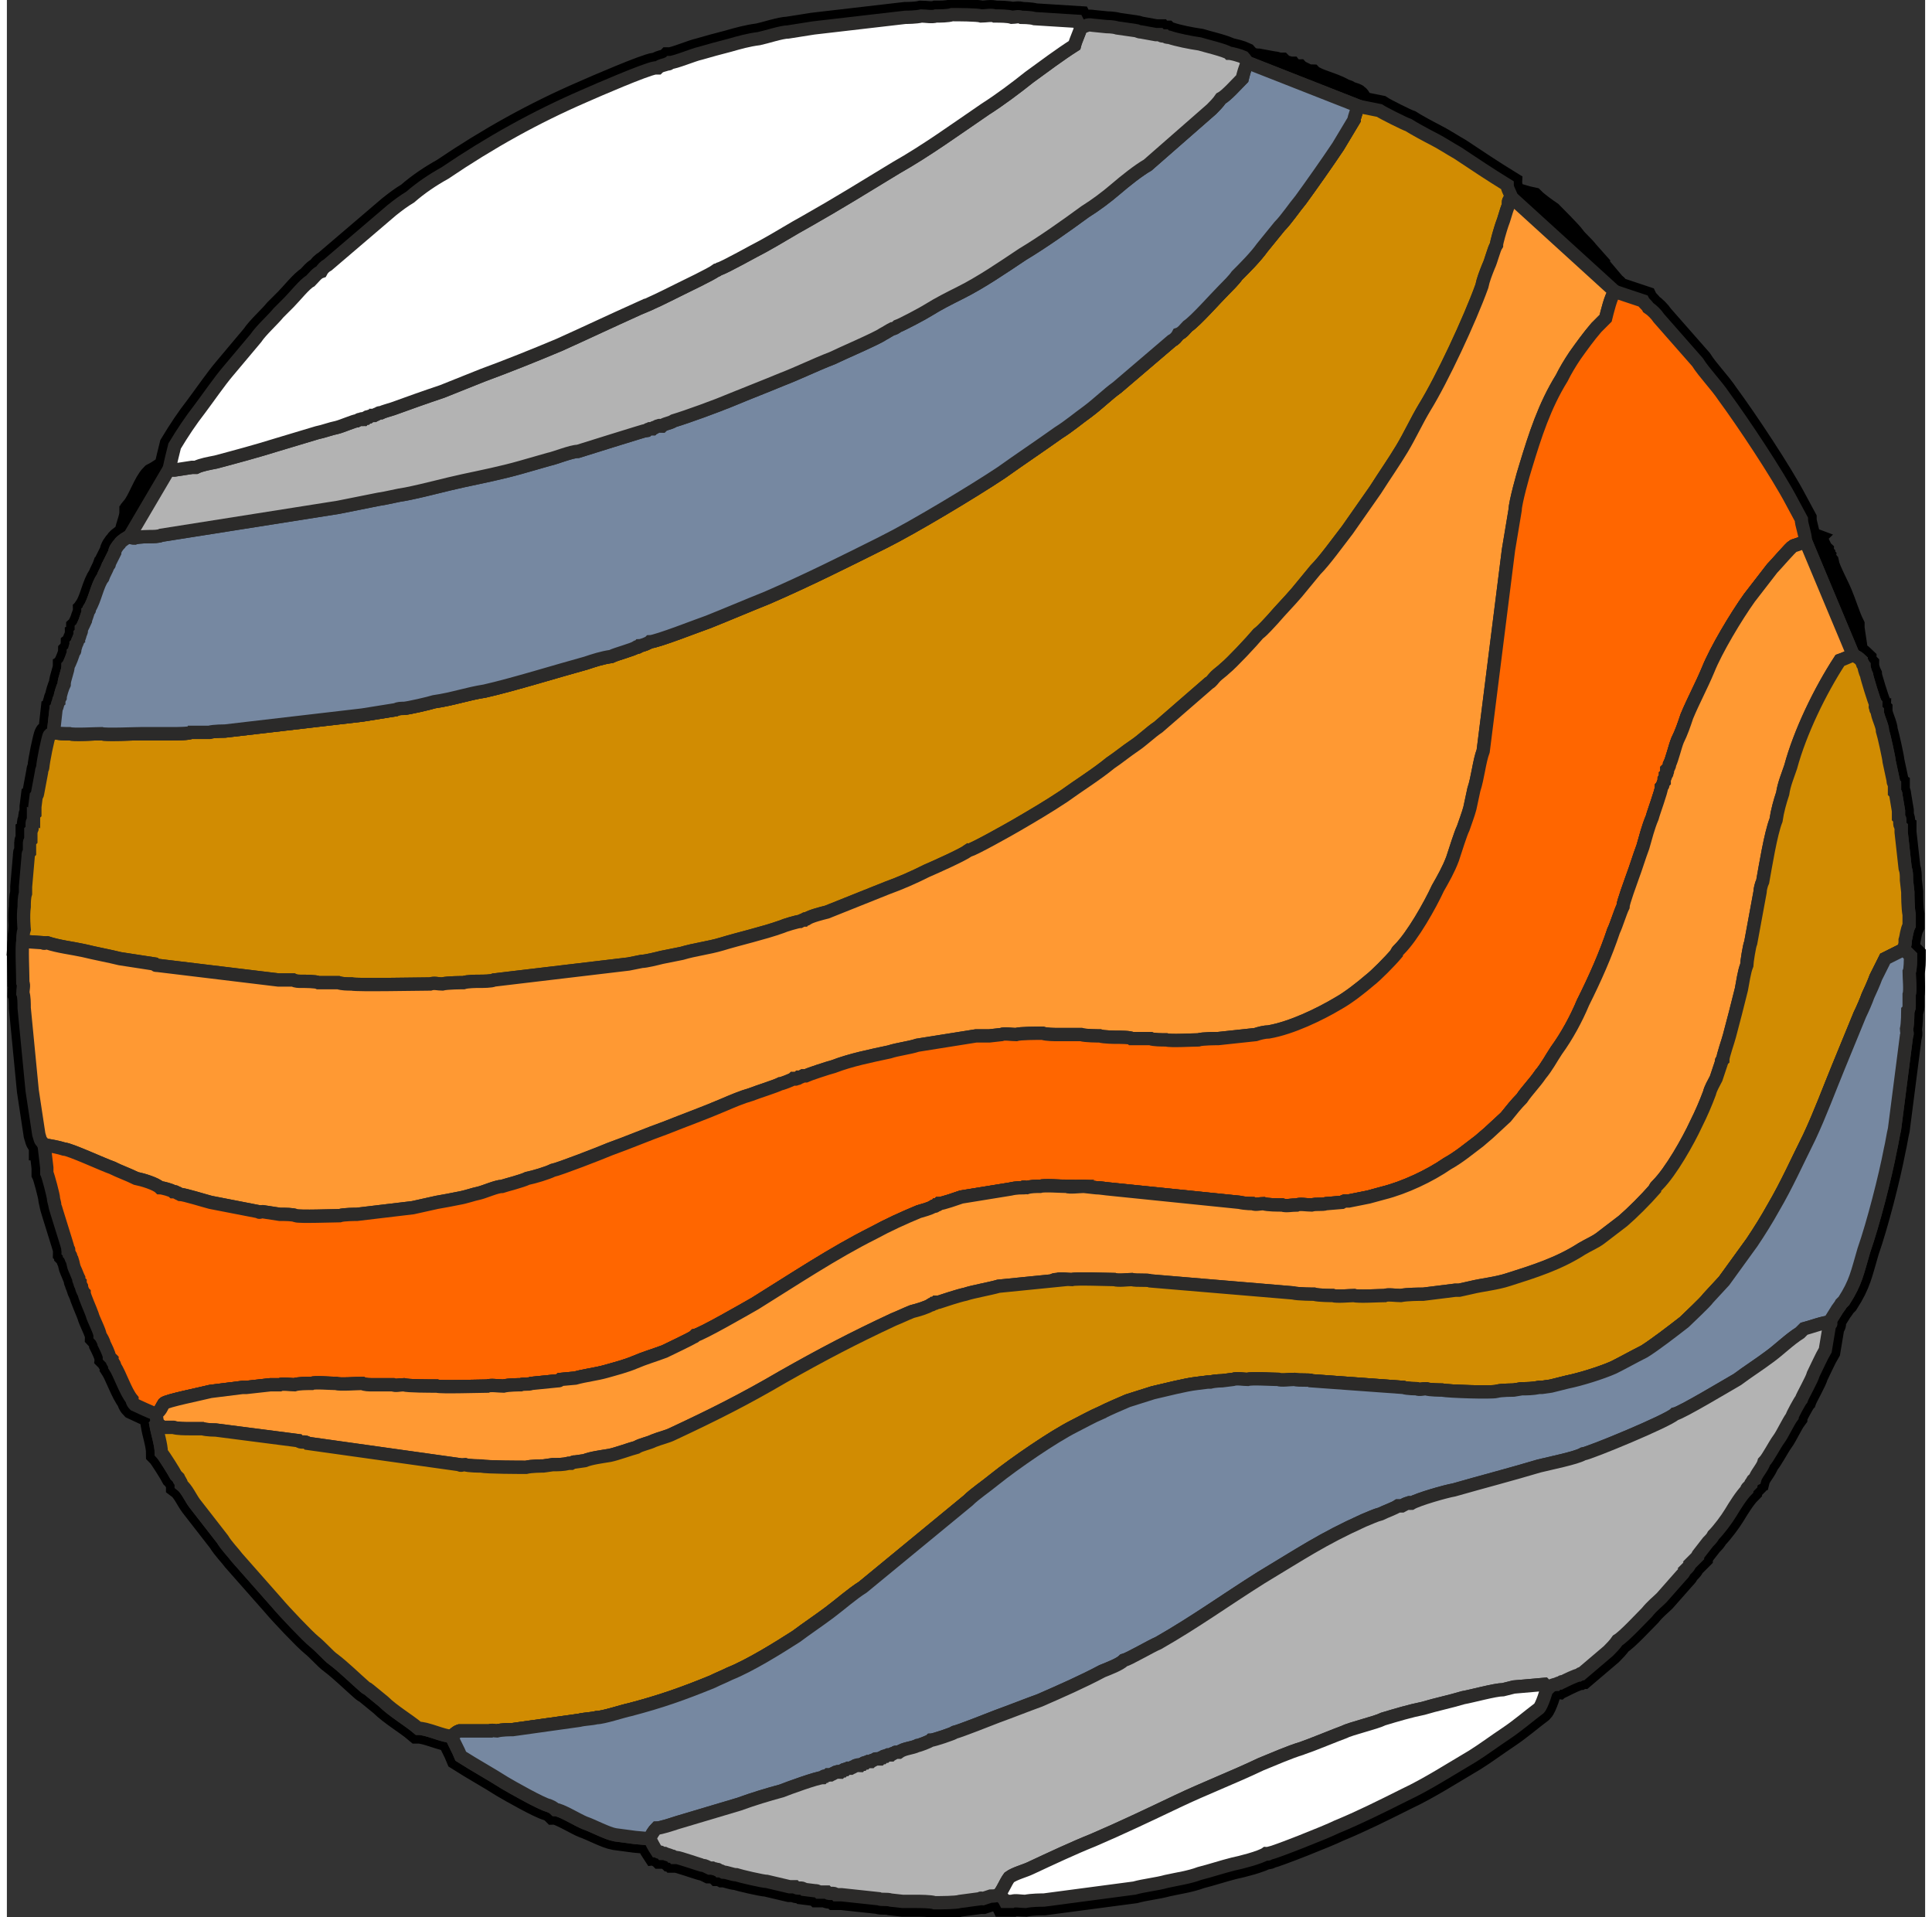 <?xml version="1.0" encoding="UTF-8"?>
<!DOCTYPE svg PUBLIC "-//W3C//DTD SVG 1.1//EN" "http://www.w3.org/Graphics/SVG/1.1/DTD/svg11.dtd">
<!-- Creator: CorelDRAW 2020 (64-Bit) -->
<svg xmlns="http://www.w3.org/2000/svg" xml:space="preserve" width="128px" height="127px" version="1.1" style="shape-rendering:geometricPrecision; text-rendering:geometricPrecision; image-rendering:optimizeQuality; fill-rule:evenodd; clip-rule:evenodd"
viewBox="0 0 1441 1440"
 xmlns:xlink="http://www.w3.org/1999/xlink"
 xmlns:xodm="http://www.corel.com/coreldraw/odm/2003">
 <rect x="0" y="0" width="1441" height="1440" fill="#333333" stroke="none"/>
 <defs>
  <style type="text/css">
   <![CDATA[
    .str1 {stroke:#2B2A29;stroke-width:10;stroke-miterlimit:22.926}
    .str0 {stroke:black;stroke-width:23;stroke-linecap:square;stroke-miterlimit:22.926}
    .fil0 {fill:none}
    .fil4 {fill:#7688A1}
    .fil5 {fill:#B3B3B3}
    .fil1 {fill:#D18C02}
    .fil3 {fill:#FF6600}
    .fil2 {fill:#FF9933}
    .fil6 {fill:white}
   ]]>
  </style>
 </defs>
 <g id="planets">
  <g id="_1364029275728">
   <path class="fil0 str0" d="M745 1423c-2,1 -4,1 -6,1l-6 2c-1,0 -1,-1 -2,0l-15 2c-3,1 -15,1 -19,1 -3,-1 -11,-1 -14,-1 -4,0 -10,0 -10,0l-9 -1c-3,-1 -7,0 -9,-1l-28 -3c-2,0 -2,0 -4,0 -1,-1 -2,-1 -3,-1l-1 0c-2,0 -2,0 -3,-1l-2 0c-1,0 -2,0 -3,0l-1 0c-1,-1 -2,-1 -3,-1l-8 -1c-1,-1 -2,-1 -3,-1l-1 0c-1,0 -2,0 -3,-1l-1 0c-1,0 -2,0 -3,0l-17 -4c-3,0 -20,-4 -23,-5 -3,0 -7,-2 -10,-2 -2,-1 -1,-1 -3,-1 -1,-1 0,-1 -2,-1 -2,-1 -1,0 -3,-1 -1,0 0,0 -2,0 -2,-1 -4,-2 -5,-2 -1,0 -18,-6 -20,-6 -1,0 0,0 -2,0 -1,-1 0,-1 -2,-1 -1,-1 -3,-1 -5,-2 -1,0 0,0 -2,0 -1,-1 0,-1 -2,-1 -1,0 -1,-1 -2,-1 -2,-3 -4,-7 -5,-9m674 -114l-2 -2 -23 2 -8 2c-6,0 -24,5 -30,6 -10,3 -20,5 -30,8 -10,2 -20,5 -30,8 -6,3 -24,7 -30,10 -3,1 -25,10 -31,12 -10,3 -21,8 -31,12 -21,10 -42,18 -63,28 -21,10 -42,20 -63,29 -15,6 -32,14 -47,21 -4,2 -12,4 -16,7 -3,4 -5,10 -8,13 2,1 4,3 5,5l5 0c2,-1 7,0 10,0 5,-1 12,-1 14,-1l68 -9c7,-2 17,-3 24,-5 9,-2 17,-3 25,-6 8,-2 17,-5 25,-7 5,-1 21,-5 25,-8 1,0 1,1 2,0 5,-1 43,-16 51,-20 17,-7 33,-15 51,-24 17,-8 34,-19 51,-29 8,-5 16,-11 25,-17 9,-6 17,-13 25,-19 2,-2 6,-14 6,-16l2 0c1,-1 3,-2 5,-2 1,-1 2,-1 3,-1 2,-1 0,-1 2,-1 2,-1 10,-5 12,-5 2,-1 0,-1 2,-1l20 -17c2,-2 5,-5 7,-8 5,-3 17,-16 22,-21 4,-5 8,-8 11,-11l15 -17c1,-1 2,-2 2,-3l2 -2c1,-1 2,-2 2,-3l2 -2c1,-1 1,-1 2,-2l2 -2c0,-1 1,-2 1,-2l7 -9c2,-2 3,-3 4,-5 4,-4 10,-12 13,-17 3,-5 8,-13 12,-17 0,-1 0,-1 1,-2 1,-1 1,-1 2,-2 0,-1 0,-1 1,-2 1,-2 0,-1 2,-2 1,-4 6,-9 7,-13 3,-3 8,-13 11,-17 3,-4 7,-13 10,-17 0,-1 6,-12 7,-13 1,-3 8,-15 9,-19 3,-6 6,-13 9,-18l3 -18c1,-3 2,-1 0,-3m-1035 311c2,5 5,10 7,15 11,7 22,13 33,20 5,3 28,16 33,17 2,1 3,1 5,3 4,0 17,8 22,10 6,2 17,8 23,9l15 2 11 1c1,-3 3,-6 5,-8 3,0 12,-3 15,-4l47 -14c11,-4 21,-7 32,-10 5,-2 27,-10 31,-10 1,-1 0,-1 2,-1 1,-1 1,0 2,-1 1,0 1,0 2,0 2,-1 1,-1 2,-1 2,-1 1,-1 2,-1 2,-1 1,0 3,0 1,-1 0,-1 2,-1 1,-1 0,-1 2,-1 1,-1 0,0 2,-1 1,0 1,0 2,0 2,-1 1,-1 2,-1 2,-1 1,-1 2,-1 2,-1 1,0 3,0 1,-1 0,-1 2,-1 1,-1 0,-1 2,-1 1,-1 0,0 2,-1 1,0 1,0 2,0 1,-1 1,-1 2,-1 2,-1 1,-1 2,-1 2,0 1,0 3,0 1,-1 0,-1 2,-1 1,-1 0,-1 2,-1 1,-1 0,0 2,-1 1,0 0,0 2,0 1,-1 1,-1 2,-1 2,-1 1,-1 2,-1 2,0 1,0 2,0 4,-3 10,-3 14,-5 1,0 9,-3 10,-4 2,0 17,-5 18,-6 4,-1 27,-10 32,-12 11,-4 21,-8 32,-12 16,-7 32,-14 47,-22 5,-2 13,-5 16,-8 4,-1 21,-11 26,-13 28,-16 50,-32 77,-49 30,-18 46,-29 77,-43 5,-2 9,-4 13,-5 4,-2 10,-4 13,-6 2,0 1,0 3,0 2,-1 3,-2 5,-2 1,-1 0,0 2,0 5,-3 26,-9 32,-10 21,-6 44,-12 64,-18 8,-2 28,-6 33,-9 6,-1 64,-25 69,-30 5,-1 40,-22 47,-26 8,-6 16,-11 24,-17 7,-5 15,-13 23,-18 1,-1 2,-2 3,-3 4,-1 15,-5 19,-5l5 -8c1,-2 3,-4 4,-6 1,-1 1,-1 2,-2 9,-14 10,-21 15,-38 7,-20 16,-55 20,-76 1,-4 2,-11 3,-15l9 -70c1,-2 0,-3 0,-5 1,-4 1,-14 1,-14 1,-1 1,-3 1,-4 0,-3 0,-6 0,-8 1,-3 0,-13 0,-17 1,-2 1,-9 1,-12l-5 -5m-74 -307l36 86c2,1 4,2 6,4 0,1 0,0 1,2 0,1 0,1 1,2 0,1 1,5 2,7 0,1 6,21 7,22 0,2 -1,1 0,3 0,1 0,1 1,2 0,4 4,11 4,15 1,3 5,21 5,23l3 14c0,1 0,2 1,3l0 1c0,1 0,2 0,3l0 2c1,1 1,1 1,2l2 12c0,1 0,2 0,3l0 2c1,1 1,1 1,3l0 1c0,1 0,2 1,3 0,2 0,2 0,4l3 27c1,3 1,5 1,9l1 9c0,2 0,12 1,17l0 8c-2,4 -2,8 -3,11l0 2c0,1 -1,4 -1,5 -4,2 -10,5 -14,7 -2,4 -5,10 -7,14 -1,3 -5,12 -6,14 -1,3 -4,10 -6,14l-16 39c-7,17 -14,36 -22,53 -9,18 -17,36 -27,53 -5,9 -10,17 -16,26l-21 29 -12 13c-2,3 -15,15 -18,18 -9,7 -22,17 -30,22 -8,4 -15,8 -23,12 -9,4 -25,9 -35,11 -4,1 -8,2 -12,3l-7 1c-2,0 -1,0 -2,0 -5,1 -9,1 -13,1l-6 1c0,0 -10,0 -13,1 -4,1 -36,0 -41,-1 -1,0 -9,0 -12,-1 -2,0 -5,1 -7,0 0,0 -7,0 -10,-1l-69 -5c-1,-1 -9,0 -13,-1 -3,0 -10,1 -12,0 -5,0 -20,-1 -23,0 -3,0 -8,-1 -11,0l-8 1c0,0 -5,0 -9,1 -1,0 -1,0 -2,0l-8 1c-9,1 -24,5 -33,7 -6,2 -13,4 -19,6 -7,3 -14,6 -20,9 -7,3 -14,7 -20,10 -16,8 -45,28 -60,40 -6,5 -15,11 -20,16l-79 65c-8,5 -17,13 -25,19 -8,6 -17,12 -25,18 -14,9 -35,22 -50,28 -4,2 -9,4 -13,6 -22,9 -39,15 -62,21 -5,1 -20,6 -25,6 -4,1 -9,1 -13,2l-50 7c-2,0 -8,0 -12,1 -2,0 -4,-1 -5,0l-23 0c-3,1 -3,2 -6,4 -6,0 -18,-6 -25,-6 -7,-6 -19,-13 -26,-20l-11 -9c-1,-1 -2,-1 -3,-2 -8,-7 -16,-15 -24,-21 -3,-2 -9,-9 -14,-13 -5,-4 -23,-23 -28,-29l-30 -34c-3,-4 -8,-9 -11,-14l-21 -27c-3,-4 -6,-11 -10,-14 0,-2 0,-1 -1,-3 -1,-1 0,0 -1,-2 -1,-1 -1,-1 -2,-2 -1,-2 -9,-15 -11,-17 0,-6 -3,-15 -4,-21l1 -1 -1 -7c4,-3 4,-5 6,-8 2,-2 27,-7 35,-9l24 -3c2,0 2,0 3,0l18 -2c2,0 5,0 7,0 2,-1 8,0 11,0 3,-1 9,-1 13,-1 2,-1 14,0 18,0 3,1 16,0 20,0 2,1 5,1 7,1 3,0 13,0 16,0 2,1 5,0 8,0 3,1 20,1 25,1 3,1 32,0 38,0 2,-1 9,0 12,0 4,-1 12,-1 13,-1 3,-1 6,0 8,-1l20 -2c1,0 1,0 2,-1l11 -1c7,-2 16,-3 23,-5 7,-2 15,-4 22,-7 7,-3 14,-5 22,-8 4,-2 19,-9 22,-11 1,0 0,0 1,-1 5,-1 38,-20 45,-24 29,-18 59,-38 89,-53 11,-6 22,-11 34,-16 3,-1 8,-2 11,-4 2,0 1,0 2,-1 2,0 1,0 2,-1 3,0 14,-4 17,-5l37 -6c4,-1 9,-1 9,-1 1,-1 2,0 3,0 3,-1 7,-1 10,-1 3,-1 16,0 20,0 2,1 10,0 13,0l9 1c3,0 9,1 10,1l98 10c4,1 10,1 10,1 2,1 5,0 8,0 3,1 11,1 14,1 3,1 7,0 11,0 2,-1 8,0 11,0 4,-1 8,0 11,-1l12 -1c2,-1 1,-1 3,-1 1,0 1,0 2,0l15 -3c4,-1 7,-2 11,-3 16,-4 35,-13 48,-22 9,-5 16,-11 24,-17l7 -6c2,-2 11,-10 13,-12 4,-5 8,-10 12,-14 4,-6 10,-12 14,-18 5,-6 8,-12 12,-18 8,-11 15,-24 20,-36 9,-18 17,-36 23,-54 2,-4 5,-14 7,-18 0,-3 6,-19 7,-22 3,-8 5,-15 8,-23 2,-7 4,-15 7,-22 1,-4 7,-20 7,-23 1,-1 1,-1 1,-2 1,-2 0,-1 1,-2 0,-2 0,-1 0,-2 1,-2 1,-1 1,-3 1,-1 1,0 1,-2 1,-1 0,0 0,-2 1,-1 2,-2 2,-4 2,-4 4,-13 6,-18 3,-6 5,-12 7,-18 5,-12 11,-23 16,-35 6,-15 21,-40 31,-54l17 -22c3,-3 14,-16 16,-17 3,-1 7,-2 9,-4zm-1323 454c3,0 12,2 15,3 4,0 30,12 36,14 6,3 12,5 18,8 5,1 15,4 18,7 2,0 9,2 10,3 2,0 1,0 3,1 1,0 0,0 2,1 3,0 19,5 23,6l36 7c1,1 1,0 3,0l13 2c4,0 10,0 12,1 3,1 28,0 33,0 3,-1 12,-1 13,-1l42 -5 18 -4c6,-1 11,-2 16,-3 6,-1 11,-3 16,-4 4,-1 13,-5 17,-5 3,-1 15,-4 19,-6 5,-1 15,-4 19,-6 5,-1 36,-13 43,-16 14,-5 28,-11 42,-16 15,-6 29,-11 43,-17 7,-3 14,-6 21,-8 5,-2 18,-6 22,-8 1,0 9,-3 10,-4 2,0 1,1 2,0 2,0 1,0 2,-1 2,0 1,0 3,-1 1,0 0,0 2,0 2,-1 17,-6 21,-7 13,-5 28,-8 42,-11 6,-2 15,-3 21,-5l44 -7c3,0 9,0 10,0l9 -1c2,-1 8,0 11,0 3,-1 16,-1 20,-1 3,1 9,1 12,1 4,0 15,0 17,0 3,1 13,1 14,1 3,1 12,1 12,1 3,0 11,0 12,1 4,0 12,0 14,0 2,1 9,1 12,1 3,1 20,0 24,0 3,-1 14,-1 15,-1l28 -3c3,-1 7,-2 10,-2 17,-3 38,-13 53,-22 7,-4 16,-11 23,-17 4,-3 15,-14 20,-20 0,-1 1,-2 2,-3 10,-10 23,-33 29,-46 4,-7 8,-14 11,-22 2,-6 6,-19 8,-23 1,-3 4,-11 5,-15 1,-5 2,-9 3,-14 3,-9 4,-21 7,-29l19 -151 5 -30c0,-5 6,-27 8,-33 7,-23 14,-45 27,-66 3,-6 6,-11 10,-17 5,-7 10,-14 16,-21l7 -7c1,-4 4,-17 7,-20l-78 -71c-1,2 -2,2 -2,4l0 2c-2,5 -3,10 -5,15 -1,3 -4,13 -4,15 -2,3 -4,12 -6,16 -2,5 -4,10 -5,15 -9,25 -30,70 -43,91 -6,10 -11,21 -17,31 -6,10 -13,20 -20,31 -7,10 -14,20 -21,30 -7,9 -17,23 -24,30l-14 17c-6,7 -12,13 -18,20 -2,2 -7,8 -11,11 -5,6 -20,22 -25,26 -2,2 -5,4 -7,6 -2,2 -3,4 -5,5l-38 33c-6,4 -12,10 -18,14 -6,4 -12,9 -18,13 -11,9 -24,17 -35,25 -12,8 -24,15 -36,22 -7,4 -30,17 -36,19 -4,3 -24,12 -31,15 -10,5 -19,9 -30,13 -10,4 -20,8 -30,12 -5,2 -10,4 -15,6 -4,1 -12,3 -15,5 -2,0 -1,0 -2,1 -2,0 -1,0 -3,1 -2,0 -12,3 -14,4 -14,5 -32,9 -45,13 -10,3 -20,4 -30,7 -5,1 -10,2 -15,3 -4,1 -12,3 -15,3l-10 2 -101 12c-2,1 -8,1 -12,1 -1,0 -8,0 -11,1 -1,0 -12,0 -16,1 -3,0 -6,-1 -9,0 -8,0 -55,1 -59,0 -3,0 -7,0 -10,-1 0,0 -12,0 -15,0 -2,-1 -10,-1 -13,-1 -2,0 -4,0 -6,-1 -1,0 -8,0 -11,0l-91 -11c-2,0 -1,0 -2,-1l-26 -4c-8,-2 -19,-4 -27,-6 -9,-2 -19,-3 -28,-6 -1,0 -2,1 -3,0l-15 -1m23 -157c3,1 9,1 12,1 3,1 20,0 24,0 3,1 25,0 30,0 3,0 19,0 23,0 4,0 13,0 14,-1 3,0 13,0 14,0 3,-1 12,-1 12,-1l103 -12 25 -4c2,-1 4,-1 6,-1 3,0 20,-4 23,-5 14,-2 25,-6 38,-8 22,-5 54,-15 76,-21 6,-2 12,-4 19,-5 4,-2 16,-5 19,-7 2,0 1,0 2,-1 2,0 7,-2 8,-3 5,0 38,-13 44,-15 15,-6 29,-12 44,-18 30,-13 58,-27 88,-42 22,-11 67,-38 88,-52 14,-10 29,-20 43,-30 8,-5 15,-11 22,-16 8,-6 15,-13 22,-18l41 -35c2,-1 4,-3 5,-5 3,-1 5,-4 7,-6 6,-4 21,-21 27,-27 3,-3 8,-8 10,-11 6,-6 14,-14 19,-21l13 -16c5,-5 11,-14 16,-20 8,-11 20,-28 28,-40 3,-5 9,-15 12,-20 0,-2 2,-6 2,-8 1,-1 1,-1 2,-2l-84 -33c-2,4 -3,8 -4,12 -4,4 -12,13 -16,15 -2,3 -5,6 -7,8l-48 42c-7,4 -17,12 -24,18 -7,6 -15,12 -23,17 -15,11 -32,23 -47,32 -15,10 -31,21 -47,29 -8,4 -16,8 -24,13 -3,2 -20,11 -23,12 -1,1 -3,2 -4,2 -2,1 -5,3 -7,4 -4,3 -32,15 -38,18 -13,5 -25,11 -38,16 -12,5 -25,10 -37,15 -12,5 -34,13 -44,16 -3,2 -7,2 -9,4 -2,0 -1,-1 -3,0 -1,0 0,0 -2,1 -1,0 -1,0 -2,1 -1,0 -1,0 -2,0 -2,1 -1,0 -2,1 -1,0 -52,16 -52,16 -5,0 -17,5 -22,6 -7,2 -14,4 -21,6 -14,4 -29,7 -43,10 -14,3 -28,7 -43,10 -7,1 -14,3 -21,4l-30 6 -133 21c-2,1 -6,1 -9,1 0,0 -8,0 -11,1 -2,0 -2,0 -4,-1l30 -51c1,1 2,1 4,1l13 -2c1,0 1,0 3,0 4,-2 10,-3 15,-4 15,-4 30,-8 46,-13 10,-3 20,-6 30,-9 5,-1 10,-3 15,-4 4,-1 13,-5 15,-5 2,-1 1,-1 3,-1 1,-1 0,0 2,0 1,-1 0,-1 2,-1 1,-1 0,-1 2,-1 1,-1 1,0 2,-1 2,0 1,0 2,0 2,-1 1,-1 2,-1 2,-1 1,-1 3,-1 2,-1 6,-2 9,-3 11,-4 25,-9 37,-13 10,-4 20,-8 30,-12 19,-7 39,-15 58,-23 20,-9 39,-18 59,-27 10,-4 20,-9 30,-14 6,-3 25,-12 29,-15 1,0 0,0 2,-1 4,-1 27,-14 33,-17 11,-6 22,-13 33,-19 23,-13 44,-26 67,-40 23,-13 45,-29 67,-44 11,-7 23,-16 33,-24 11,-8 23,-17 34,-24 1,-4 4,-10 5,-14m-97 -9c-3,1 -9,1 -12,1 -3,1 -8,0 -11,0 -4,1 -11,1 -12,1l-69 8 -19 3c-5,0 -17,4 -22,5 -8,1 -15,3 -22,5 -8,2 -15,4 -22,6 -5,1 -19,7 -23,7 -1,1 0,1 -2,1 -2,1 -5,1 -7,3 -2,0 -1,0 -2,0 -7,1 -44,17 -53,21 -37,16 -71,35 -105,58 -9,5 -18,11 -26,18 -5,3 -9,6 -14,10l-48 41c-2,1 -4,3 -5,5 -3,1 -5,4 -8,7 -4,2 -12,12 -16,16 -2,2 -5,5 -8,8 -4,5 -13,13 -17,19l-21 25c-6,7 -15,20 -21,28 -7,9 -13,18 -19,28 -1,4 -3,12 -4,17 -3,2 -7,5 -11,7 -5,5 -9,18 -14,24 0,1 0,1 -1,2 0,5 -4,13 -4,18 -1,0 -7,4 -7,5 -2,2 -4,5 -4,7 -1,2 -1,2 -2,4 -1,2 -1,2 -2,4 0,1 0,1 -1,2 -1,3 -3,6 -4,9 -4,5 -6,17 -10,23 0,2 0,1 -1,2 0,2 -2,6 -2,7 -1,2 -2,5 -3,6 0,2 0,3 -1,4 0,2 -1,3 -1,4 -1,1 -1,3 -2,4 0,1 -1,3 -1,4 0,1 0,1 -1,2 0,1 -3,9 -4,10 0,4 -3,10 -3,14 -1,2 -3,8 -3,10 -1,2 -1,1 -1,3 -1,1 -1,4 -2,5l-2 18c-1,1 -2,2 -3,2 -1,1 -5,21 -5,24 0,1 -1,2 -1,4l-3 16c0,0 0,1 -1,2l-1 8c0,1 0,2 0,3l0 2c-1,1 -1,2 -1,3l0 2c-1,1 -1,2 -1,3l0 2c0,1 0,2 -1,3l0 7c-1,1 -1,1 -1,3l0 6c-1,1 -1,1 -1,3l-2 23c0,2 0,3 0,5 -1,3 -1,7 -1,10 -1,7 0,17 0,17 -1,3 -1,6 -1,9 -1,3 0,25 0,31 1,2 0,5 0,8 1,2 1,8 1,11l6 62 5 33c2,7 1,3 4,8l2 17c0,2 0,2 0,4 1,2 5,17 5,19 0,1 1,4 1,5 0,1 10,32 10,33 1,1 0,0 0,2 1,1 1,1 1,2 1,1 1,1 1,2 1,2 0,1 1,2 1,3 1,5 2,7 1,2 2,5 3,7 0,1 0,2 1,3 0,2 0,1 1,3 0,1 1,4 2,5 0,2 5,13 6,16 1,4 6,13 6,16 1,1 3,5 3,6 1,2 4,8 4,10 1,1 1,1 2,2 0,2 2,3 2,5 4,6 8,19 13,25 0,0 0,2 2,4 2,1 13,6 16,7 0,2 1,5 1,7l4 3 8 0c3,1 9,1 13,1l9 0c3,1 10,1 10,1l62 8c1,1 2,1 3,1l1 0c1,0 2,0 3,1l114 16c1,1 2,0 4,0 3,1 11,1 12,1 5,1 30,1 34,1 4,-1 12,-1 13,-1l7 -1c4,0 8,0 12,-1 1,0 1,0 2,0 2,-1 1,-1 3,-1l7 -1c5,-2 13,-3 19,-4 5,-1 16,-5 20,-6 3,-2 9,-3 13,-5 5,-2 10,-3 14,-5 30,-14 54,-26 83,-43 30,-17 53,-29 83,-43 5,-2 9,-4 14,-6 4,-1 11,-3 14,-5 1,0 1,0 2,-1 2,0 1,0 2,-1 2,0 1,0 2,0 3,-1 15,-5 20,-6 6,-2 18,-4 25,-6l40 -4c2,-1 2,-1 4,-1 2,-1 8,0 11,0 3,-1 27,0 32,0 3,1 10,0 13,0 4,1 12,0 14,1l107 9c4,1 16,1 16,1 3,1 14,1 14,1 3,1 13,0 16,0 3,1 19,0 23,0 2,-1 9,0 12,0 5,-1 14,-1 17,-1l24 -3c1,0 1,0 3,0l9 -2c8,-2 19,-3 28,-6 19,-6 38,-12 55,-23 5,-3 10,-5 14,-8l17 -13c7,-6 17,-16 24,-24 0,-1 1,-2 2,-3 10,-10 23,-33 29,-46 4,-8 7,-15 10,-23 1,-4 3,-7 5,-11 1,-3 3,-9 4,-12 0,-2 0,-1 1,-2 0,-3 4,-14 5,-18 3,-11 6,-23 9,-35 1,-5 2,-13 4,-18 0,-2 2,-15 3,-17l7 -38c0,-2 1,-6 2,-8 2,-11 6,-36 10,-46 1,-7 3,-14 5,-20 1,-7 4,-14 6,-20 7,-26 22,-57 37,-80 3,-1 7,-3 10,-4l-3 -20c0,-1 0,-1 0,-2 -3,-6 -6,-16 -9,-23 -2,-5 -9,-18 -10,-23 -1,-1 0,-1 -1,-2 0,-1 -1,-1 -1,-2 -1,-1 -1,-1 -1,-2 -1,-1 -1,-2 -1,-3 -1,-1 -2,-4 -3,-6 -2,-1 -5,-3 -7,-3 0,-5 -3,-12 -3,-16l-7 -13c-11,-21 -37,-60 -51,-79 -6,-9 -15,-18 -20,-26l-29 -33c-2,-3 -5,-6 -8,-8 -1,-2 -3,-3 -4,-5l-21 -7c-1,-3 -1,-2 -3,-4l-11 -13c0,-1 -1,-1 -1,-2l-8 -9c-3,-4 -8,-8 -10,-11 -2,-3 -15,-16 -17,-18 -3,-2 -10,-7 -13,-10 -5,-1 -10,-3 -15,-4 0,-2 -3,-6 -3,-9 -13,-8 -25,-16 -37,-24 -7,-4 -13,-8 -19,-11 -4,-2 -15,-8 -18,-10 -3,-1 -19,-9 -22,-11l-15 -3c-4,-8 -2,-5 -9,-8 -1,-1 -2,-1 -3,-1 -5,-4 -18,-7 -23,-10 -2,-1 -1,0 -2,-1 -2,0 -4,-1 -6,-2 -1,0 -3,-1 -4,-2 -2,0 0,1 -2,0 -1,-1 -2,-1 -3,-2 -2,0 -3,-1 -4,-1 -2,0 -3,-1 -4,-2 -2,0 -3,-1 -5,-1l-11 -2c-3,0 -5,-1 -8,-1 -1,-1 -2,-3 -3,-4 -2,-1 -9,-3 -11,-3 -2,-2 -19,-6 -22,-7 -7,-1 -17,-3 -23,-5 -2,0 -2,0 -3,-1l-2 0c0,0 -1,0 -2,-1l-1 0c-1,0 -2,0 -2,0l-11 -2c-2,0 -3,-1 -4,-1l-14 -2c-3,-1 -8,-1 -8,-1l-10 -1c-6,-1 -4,1 -9,1 -1,-1 -2,-2 -3,-4l-32 -2c-3,-1 -10,-1 -10,-1 -2,-1 -5,0 -7,0 -3,-1 -9,-1 -13,-1 -2,-1 -7,0 -10,0 -3,-1 -18,-1 -22,-1z"/>
   <path class="fil1 str1" d="M20 614l0 2c-1,1 -1,2 -1,3l0 2c0,1 0,2 -1,3l0 7c-1,1 -1,1 -1,3l0 6c-1,1 -1,1 -1,3l-2 23c0,2 0,3 0,5 -1,3 -1,7 -1,10 -1,7 0,17 0,17 -1,3 -1,6 -1,9l15 1c1,1 2,0 3,0 9,3 19,4 28,6 8,2 19,4 27,6l26 4c1,1 0,1 2,1l91 11c3,0 10,0 11,0 2,1 4,1 6,1 3,0 11,0 13,1 3,0 15,0 15,0 3,1 7,1 10,1 4,1 51,0 59,0 3,-1 6,0 9,0 4,-1 15,-1 16,-1 3,-1 10,-1 11,-1 4,0 10,0 12,-1l101 -12 10 -2c3,0 11,-2 15,-3 5,-1 10,-2 15,-3 10,-3 20,-4 30,-7 13,-4 31,-8 45,-13 2,-1 12,-4 14,-4 2,-1 1,-1 3,-1 1,-1 0,-1 2,-1 3,-2 11,-4 15,-5 5,-2 10,-4 15,-6 10,-4 20,-8 30,-12 11,-4 20,-8 30,-13 7,-3 27,-12 31,-15 6,-2 29,-15 36,-19 12,-7 24,-14 36,-22 11,-8 24,-16 35,-25 6,-4 12,-9 18,-13 6,-4 12,-10 18,-14l38 -33c2,-1 3,-3 5,-5 2,-2 5,-4 7,-6 5,-4 20,-20 25,-26 4,-3 9,-9 11,-11 6,-7 12,-13 18,-20l14 -17c7,-7 17,-21 24,-30 7,-10 14,-20 21,-30 7,-11 14,-21 20,-31 6,-10 11,-21 17,-31 13,-21 34,-66 43,-91 1,-5 3,-10 5,-15 2,-4 4,-13 6,-16 0,-2 3,-12 4,-15 2,-5 3,-10 5,-15l0 -2c0,-2 1,-2 2,-4 0,-2 -3,-6 -3,-9 -13,-8 -25,-16 -37,-24 -7,-4 -13,-8 -19,-11 -4,-2 -15,-8 -18,-10 -3,-1 -19,-9 -22,-11l-15 -3c-1,1 -1,1 -2,2 0,2 -2,6 -2,8 -3,5 -9,15 -12,20 -8,12 -20,29 -28,40 -5,6 -11,15 -16,20l-13 16c-5,7 -13,15 -19,21 -2,3 -7,8 -10,11 -6,6 -21,23 -27,27 -2,2 -4,5 -7,6 -1,2 -3,4 -5,5l-41 35c-7,5 -14,12 -22,18 -7,5 -14,11 -22,16 -14,10 -29,20 -43,30 -21,14 -66,41 -88,52 -30,15 -58,29 -88,42 -15,6 -29,12 -44,18 -6,2 -39,15 -44,15 -1,1 -6,3 -8,3 -1,1 0,1 -2,1 -3,2 -15,5 -19,7 -7,1 -13,3 -19,5 -22,6 -54,16 -76,21 -13,2 -24,6 -38,8 -3,1 -20,5 -23,5 -2,0 -4,0 -6,1l-25 4 -103 12c0,0 -9,0 -12,1 -1,0 -11,0 -14,0 -1,1 -10,1 -14,1 -4,0 -20,0 -23,0 -5,0 -27,1 -30,0 -4,0 -21,1 -24,0 -3,0 -9,0 -12,-1 -1,1 -2,2 -3,2 -1,1 -5,21 -5,24 0,1 -1,2 -1,4l-3 16c0,0 0,1 -1,2l-1 8c0,1 0,2 0,3l0 2c-1,1 -1,2 -1,3z"/>
   <path class="fil2 str1" d="M722 639c-4,3 -24,12 -31,15 -10,5 -19,9 -30,13 -10,4 -20,8 -30,12 -5,2 -10,4 -15,6 -4,1 -12,3 -15,5 -2,0 -1,0 -2,1 -2,0 -1,0 -3,1 -2,0 -12,3 -14,4 -14,5 -32,9 -45,13 -10,3 -20,4 -30,7 -5,1 -10,2 -15,3 -4,1 -12,3 -15,3l-10 2 -101 12c-2,1 -8,1 -12,1 -1,0 -8,0 -11,1 -1,0 -12,0 -16,1 -3,0 -6,-1 -9,0 -8,0 -55,1 -59,0 -3,0 -7,0 -10,-1 0,0 -12,0 -15,0 -2,-1 -10,-1 -13,-1 -2,0 -4,0 -6,-1 -1,0 -8,0 -11,0l-91 -11c-2,0 -1,0 -2,-1l-26 -4c-8,-2 -19,-4 -27,-6 -9,-2 -19,-3 -28,-6 -1,0 -2,1 -3,0l-15 -1c-1,3 0,25 0,31 1,2 0,5 0,8 1,2 1,8 1,11l6 62 5 33c2,7 1,3 4,8 3,0 12,2 15,3 4,0 30,12 36,14 6,3 12,5 18,8 5,1 15,4 18,7 2,0 9,2 10,3 2,0 1,0 3,1 1,0 0,0 2,1 3,0 19,5 23,6l36 7c1,1 1,0 3,0l13 2c4,0 10,0 12,1 3,1 28,0 33,0 3,-1 12,-1 13,-1l42 -5 18 -4c6,-1 11,-2 16,-3 6,-1 11,-3 16,-4 4,-1 13,-5 17,-5 3,-1 15,-4 19,-6 5,-1 15,-4 19,-6 5,-1 36,-13 43,-16 14,-5 28,-11 42,-16 15,-6 29,-11 43,-17 7,-3 14,-6 21,-8 5,-2 18,-6 22,-8 1,0 9,-3 10,-4 2,0 1,1 2,0 2,0 1,0 2,-1 2,0 1,0 3,-1 1,0 0,0 2,0 2,-1 17,-6 21,-7 13,-5 28,-8 42,-11 6,-2 15,-3 21,-5l44 -7c3,0 9,0 10,0l9 -1c2,-1 8,0 11,0 3,-1 16,-1 20,-1 3,1 9,1 12,1 4,0 15,0 17,0 3,1 13,1 14,1 3,1 12,1 12,1 3,0 11,0 12,1 4,0 12,0 14,0 2,1 9,1 12,1 3,1 20,0 24,0 3,-1 14,-1 15,-1l28 -3c3,-1 7,-2 10,-2 17,-3 38,-13 53,-22 7,-4 16,-11 23,-17 4,-3 15,-14 20,-20 0,-1 1,-2 2,-3 10,-10 23,-33 29,-46 4,-7 8,-14 11,-22 2,-6 6,-19 8,-23 1,-3 4,-11 5,-15 1,-5 2,-9 3,-14 3,-9 4,-21 7,-29l19 -151 5 -30c0,-5 6,-27 8,-33 7,-23 14,-45 27,-66 3,-6 6,-11 10,-17 5,-7 10,-14 16,-21l7 -7c1,-4 4,-17 7,-20l-78 -71c-1,2 -2,2 -2,4l0 2c-2,5 -3,10 -5,15 -1,3 -4,13 -4,15 -2,3 -4,12 -6,16 -2,5 -4,10 -5,15 -9,25 -30,70 -43,91 -6,10 -11,21 -17,31 -6,10 -13,20 -20,31 -7,10 -14,20 -21,30 -7,9 -17,23 -24,30l-14 17c-6,7 -12,13 -18,20 -2,2 -7,8 -11,11 -5,6 -20,22 -25,26 -2,2 -5,4 -7,6 -2,2 -3,4 -5,5l-38 33c-6,4 -12,10 -18,14 -6,4 -12,9 -18,13 -11,9 -24,17 -35,25 -12,8 -24,15 -36,22 -7,4 -30,17 -36,19z"/>
   <path class="fil3 str1" d="M728 778l-44 7c-6,2 -15,3 -21,5 -14,3 -29,6 -42,11 -4,1 -19,6 -21,7 -2,0 -1,0 -2,0 -2,1 -1,1 -3,1 -1,1 0,1 -2,1 -1,1 0,0 -2,0 -1,1 -9,4 -10,4 -4,2 -17,6 -22,8 -7,2 -14,5 -21,8 -14,6 -28,11 -43,17 -14,5 -28,11 -42,16 -7,3 -38,15 -43,16 -4,2 -14,5 -19,6 -4,2 -16,5 -19,6 -4,0 -13,4 -17,5 -5,1 -10,3 -16,4 -5,1 -10,2 -16,3l-18 4 -42 5c-1,0 -10,0 -13,1 -5,0 -30,1 -33,0 -2,-1 -8,-1 -12,-1l-13 -2c-2,0 -2,1 -3,0l-36 -7c-4,-1 -20,-6 -23,-6 -2,-1 -1,-1 -2,-1 -2,-1 -1,-1 -3,-1 -1,-1 -8,-3 -10,-3 -3,-3 -13,-6 -18,-7 -6,-3 -12,-5 -18,-8 -6,-2 -32,-14 -36,-14 -3,-1 -12,-3 -15,-3l2 17c0,2 0,2 0,4 1,2 5,17 5,19 0,1 1,4 1,5 0,1 10,32 10,33 1,1 0,0 0,2 1,1 1,1 1,2 1,1 1,1 1,2 1,2 0,1 1,2 1,3 1,5 2,7 1,2 2,5 3,7 0,1 0,2 1,3 0,2 0,1 1,3 0,1 1,4 2,5 0,2 5,13 6,16 1,4 6,13 6,16 1,1 3,5 3,6 1,2 4,8 4,10 1,1 1,1 2,2 0,2 2,3 2,5 4,6 8,19 13,25 0,0 0,2 2,4 2,1 13,6 16,7 4,-3 4,-5 6,-8 2,-2 27,-7 35,-9l24 -3c2,0 2,0 3,0l18 -2c2,0 5,0 7,0 2,-1 8,0 11,0 3,-1 9,-1 13,-1 2,-1 14,0 18,0 3,1 16,0 20,0 2,1 5,1 7,1 3,0 13,0 16,0 2,1 5,0 8,0 3,1 20,1 25,1 3,1 32,0 38,0 2,-1 9,0 12,0 4,-1 12,-1 13,-1 3,-1 6,0 8,-1l20 -2c1,0 1,0 2,-1l11 -1c7,-2 16,-3 23,-5 7,-2 15,-4 22,-7 7,-3 14,-5 22,-8 4,-2 19,-9 22,-11 1,0 0,0 1,-1 5,-1 38,-20 45,-24 29,-18 59,-38 89,-53 11,-6 22,-11 34,-16 3,-1 8,-2 11,-4 2,0 1,0 2,-1 2,0 1,0 2,-1 3,0 14,-4 17,-5l37 -6c4,-1 9,-1 9,-1 1,-1 2,0 3,0 3,-1 7,-1 10,-1 3,-1 16,0 20,0 2,1 10,0 13,0l9 1c3,0 9,1 10,1l98 10c4,1 10,1 10,1 2,1 5,0 8,0 3,1 11,1 14,1 3,1 7,0 11,0 2,-1 8,0 11,0 4,-1 8,0 11,-1l12 -1c2,-1 1,-1 3,-1 1,0 1,0 2,0l15 -3c4,-1 7,-2 11,-3 16,-4 35,-13 48,-22 9,-5 16,-11 24,-17l7 -6c2,-2 11,-10 13,-12 4,-5 8,-10 12,-14 4,-6 10,-12 14,-18 5,-6 8,-12 12,-18 8,-11 15,-24 20,-36 9,-18 17,-36 23,-54 2,-4 5,-14 7,-18 0,-3 6,-19 7,-22 3,-8 5,-15 8,-23 2,-7 4,-15 7,-22 1,-4 7,-20 7,-23 1,-1 1,-1 1,-2 1,-2 0,-1 1,-2 0,-2 0,-1 0,-2 1,-2 1,-1 1,-3 1,-1 1,0 1,-2 1,-1 0,0 0,-2 1,-1 2,-2 2,-4 2,-4 4,-13 6,-18 3,-6 5,-12 7,-18 5,-12 11,-23 16,-35 6,-15 21,-40 31,-54l17 -22c3,-3 14,-16 16,-17 3,-1 7,-2 9,-4 0,-5 -3,-12 -3,-16l-7 -13c-11,-21 -37,-60 -51,-79 -6,-9 -15,-18 -20,-26l-29 -33c-2,-3 -5,-6 -8,-8 -1,-2 -3,-3 -4,-5l-21 -7c-3,3 -6,16 -7,20l-7 7c-6,7 -11,14 -16,21 -4,6 -7,11 -10,17 -13,21 -20,43 -27,66 -2,6 -8,28 -8,33l-5 30 -19 151c-3,8 -4,20 -7,29 -1,5 -2,9 -3,14 -1,4 -4,12 -5,15 -2,4 -6,17 -8,23 -3,8 -7,15 -11,22 -6,13 -19,36 -29,46 -1,1 -2,2 -2,3 -5,6 -16,17 -20,20 -7,6 -16,13 -23,17 -15,9 -36,19 -53,22 -3,0 -7,1 -10,2l-28 3c-1,0 -12,0 -15,1 -4,0 -21,1 -24,0 -3,0 -10,0 -12,-1 -2,0 -10,0 -14,0 -1,-1 -9,-1 -12,-1 0,0 -9,0 -12,-1 -1,0 -11,0 -14,-1 -2,0 -13,0 -17,0 -3,0 -9,0 -12,-1 -4,0 -17,0 -20,1 -3,0 -9,-1 -11,0l-9 1c-1,0 -7,0 -10,0z"/>
   <path class="fil1 str1" d="M796 891c-4,0 -17,-1 -20,0 -3,0 -7,0 -10,1 -1,0 -2,-1 -3,0 0,0 -5,0 -9,1l-37 6c-3,1 -14,5 -17,5 -1,1 0,1 -2,1 -1,1 0,1 -2,1 -3,2 -8,3 -11,4 -12,5 -23,10 -34,16 -30,15 -60,35 -89,53 -7,4 -40,23 -45,24 -1,1 0,1 -1,1 -3,2 -18,9 -22,11 -8,3 -15,5 -22,8 -7,3 -15,5 -22,7 -7,2 -16,3 -23,5l-11 1c-1,1 -1,1 -2,1l-20 2c-2,1 -5,0 -8,1 -1,0 -9,0 -13,1 -3,0 -10,-1 -12,0 -6,0 -35,1 -38,0 -5,0 -22,0 -25,-1 -3,0 -6,1 -8,0 -3,0 -13,0 -16,0 -2,0 -5,0 -7,-1 -4,0 -17,1 -20,0 -4,0 -16,-1 -18,0 -4,0 -10,0 -13,1 -3,0 -9,-1 -11,0 -2,0 -5,0 -7,0l-18 2c-1,0 -1,0 -3,0l-24 3c-8,2 -33,7 -35,9 -2,3 -2,5 -6,8l1 6c0,0 0,0 0,1l4 3 8 0c3,1 9,1 13,1l9 0c3,1 10,1 10,1l62 8c1,1 2,1 3,1l1 0c1,0 2,0 3,1l114 16c1,1 2,0 4,0 3,1 11,1 12,1 5,1 30,1 34,1 4,-1 12,-1 13,-1l7 -1c4,0 8,0 12,-1 1,0 1,0 2,0 2,-1 1,-1 3,-1l7 -1c5,-2 13,-3 19,-4 5,-1 16,-5 20,-6 3,-2 9,-3 13,-5 5,-2 10,-3 14,-5 30,-14 54,-26 83,-43 30,-17 53,-29 83,-43 5,-2 9,-4 14,-6 4,-1 11,-3 14,-5 1,0 1,0 2,-1 2,0 1,0 2,-1 2,0 1,0 2,0 3,-1 15,-5 20,-6 6,-2 18,-4 25,-6l40 -4c2,-1 2,-1 4,-1 2,-1 8,0 11,0 3,-1 27,0 32,0 3,1 10,0 13,0 4,1 12,0 14,1l107 9c4,1 16,1 16,1 3,1 14,1 14,1 3,1 13,0 16,0 3,1 19,0 23,0 2,-1 9,0 12,0 5,-1 14,-1 17,-1l24 -3c1,0 1,0 3,0l9 -2c8,-2 19,-3 28,-6 19,-6 38,-12 55,-23 5,-3 10,-5 14,-8l17 -13c7,-6 17,-16 24,-24 0,-1 1,-2 2,-3 10,-10 23,-33 29,-46 4,-8 7,-15 10,-23 1,-4 3,-7 5,-11 1,-3 3,-9 4,-12 0,-2 0,-1 1,-2 0,-3 4,-14 5,-18 3,-11 6,-23 9,-35 1,-5 2,-13 4,-18 0,-2 2,-15 3,-17l7 -38c0,-2 1,-6 2,-8 2,-11 6,-36 10,-46 1,-7 3,-14 5,-20 1,-7 4,-14 6,-20 7,-26 22,-57 37,-80 3,-1 7,-3 10,-4l-36 -86c-2,2 -6,3 -9,4 -2,1 -13,14 -16,17l-17 22c-10,14 -25,39 -31,54 -5,12 -11,23 -16,35 -2,6 -4,12 -7,18 -2,5 -4,14 -6,18 0,2 -1,3 -2,4 0,2 1,1 0,2 0,2 0,1 -1,2 0,2 0,1 -1,3 0,1 0,0 0,2 -1,1 0,0 -1,2 0,1 0,1 -1,2 0,3 -6,19 -7,23 -3,7 -5,15 -7,22 -3,8 -5,15 -8,23 -1,3 -7,19 -7,22 -2,4 -5,14 -7,18 -6,18 -14,36 -23,54 -5,12 -12,25 -20,36 -4,6 -7,12 -12,18 -4,6 -10,12 -14,18 -4,4 -8,9 -12,14 -2,2 -11,10 -13,12l-7 6c-8,6 -15,12 -24,17 -13,9 -32,18 -48,22 -4,1 -7,2 -11,3l-15 3c-1,0 -1,0 -2,0 -2,0 -1,0 -3,1l-12 1c-3,1 -7,0 -11,1 -3,0 -9,-1 -11,0 -4,0 -8,1 -11,0 -3,0 -11,0 -14,-1 -3,0 -6,1 -8,0 0,0 -6,0 -10,-1l-98 -10c-1,0 -7,-1 -10,-1l-9 -1c-3,0 -11,1 -13,0z"/>
   <path class="fil4 str1" d="M785 962l-40 4c-7,2 -19,4 -25,6 -5,1 -17,5 -20,6 -1,0 0,0 -2,0 -1,1 0,1 -2,1 -1,1 -1,1 -2,1 -3,2 -10,4 -14,5 -5,2 -9,4 -14,6 -30,14 -53,26 -83,43 -29,17 -53,29 -83,43 -4,2 -9,3 -14,5 -4,2 -10,3 -13,5 -4,1 -15,5 -20,6 -6,1 -14,2 -19,4l-7 1c-2,0 -1,0 -3,1 -1,0 -1,0 -2,0 -4,1 -8,1 -12,1l-7 1c-1,0 -9,0 -13,1 -4,0 -29,0 -34,-1 -1,0 -9,0 -12,-1 -2,0 -3,1 -4,0l-114 -16c-1,-1 -2,-1 -3,-1l-1 0c-1,0 -2,0 -3,-1l-62 -8c0,0 -7,0 -10,-1l-9 0c-4,0 -10,0 -13,-1l-8 0 -4 -3 -1 1c1,6 4,15 4,21 2,2 10,15 11,17 1,1 1,1 2,2 1,2 0,1 1,2 1,2 1,1 1,3 4,3 7,10 10,14l21 27c3,5 8,10 11,14l30 34c5,6 23,25 28,29 5,4 11,11 14,13 8,6 16,14 24,21 1,1 2,1 3,2l11 9c7,7 19,14 26,20 7,0 19,6 25,6 3,-2 3,-3 6,-4l23 0c1,-1 3,0 5,0 4,-1 10,-1 12,-1l50 -7c4,-1 9,-1 13,-2 5,0 20,-5 25,-6 23,-6 40,-12 62,-21 4,-2 9,-4 13,-6 15,-6 36,-19 50,-28 8,-6 17,-12 25,-18 8,-6 17,-14 25,-19l79 -65c5,-5 14,-11 20,-16 15,-12 44,-32 60,-40 6,-3 13,-7 20,-10 6,-3 13,-6 20,-9 6,-2 13,-4 19,-6 9,-2 24,-6 33,-7l8 -1c1,0 1,0 2,0 4,-1 9,-1 9,-1l8 -1c3,-1 8,0 11,0 3,-1 18,0 23,0 2,1 9,0 12,0 4,1 12,0 13,1l69 5c3,1 10,1 10,1 2,1 5,0 7,0 3,1 11,1 12,1 5,1 37,2 41,1 3,-1 13,-1 13,-1l6 -1c4,0 8,0 13,-1 1,0 0,0 2,0l7 -1c4,-1 8,-2 12,-3 10,-2 26,-7 35,-11 8,-4 15,-8 23,-12 8,-5 21,-15 30,-22 3,-3 16,-15 18,-18l12 -13 21 -29c6,-9 11,-17 16,-26 10,-17 18,-35 27,-53 8,-17 15,-36 22,-53l16 -39c2,-4 5,-11 6,-14 1,-2 5,-11 6,-14 2,-4 5,-10 7,-14 4,-2 10,-5 14,-7 0,-1 1,-4 1,-5l0 -2c1,-3 1,-7 3,-11l0 -8c-1,-5 -1,-15 -1,-17l-1 -9c0,-4 0,-6 -1,-9l-3 -27c0,-2 0,-2 0,-4 -1,-1 -1,-2 -1,-3l0 -1c0,-2 0,-2 -1,-3l0 -2c0,-1 0,-2 0,-3l-2 -12c0,-1 0,-1 -1,-2l0 -2c0,-1 0,-2 0,-3l0 -1c-1,-1 -1,-2 -1,-3l-3 -14c0,-2 -4,-20 -5,-23 0,-4 -4,-11 -4,-15 -1,-1 -1,-1 -1,-2 -1,-2 0,-1 0,-3 -1,-1 -7,-21 -7,-22 -1,-2 -2,-6 -2,-7 -1,-1 -1,-1 -1,-2 -1,-2 -1,-1 -1,-2 -2,-2 -4,-3 -6,-4 -3,1 -7,3 -10,4 -15,23 -30,54 -37,80 -2,6 -5,13 -6,20 -2,6 -4,13 -5,20 -4,10 -8,35 -10,46 -1,2 -2,6 -2,8l-7 38c-1,2 -3,15 -3,17 -2,5 -3,13 -4,18 -3,12 -6,24 -9,35 -1,4 -5,15 -5,18 -1,1 -1,0 -1,2 -1,3 -3,9 -4,12 -2,4 -4,7 -5,11 -3,8 -6,15 -10,23 -6,13 -19,36 -29,46 -1,1 -2,2 -2,3 -7,8 -17,18 -24,24l-17 13c-4,3 -9,5 -14,8 -17,11 -36,17 -55,23 -9,3 -20,4 -28,6l-9 2c-2,0 -2,0 -3,0l-24 3c-3,0 -12,0 -17,1 -3,0 -10,-1 -12,0 -4,0 -20,1 -23,0 -3,0 -13,1 -16,0 0,0 -11,0 -14,-1 0,0 -12,0 -16,-1l-107 -9c-2,-1 -10,0 -14,-1 -3,0 -10,1 -13,0 -5,0 -29,-1 -32,0 -3,0 -9,-1 -11,0 -2,0 -2,0 -4,1z"/>
   <path class="fil2 str1" d="M745 966l40 -4c2,-1 2,-1 4,-1 2,-1 8,0 11,0 3,-1 27,0 32,0 3,1 10,0 13,0 4,1 12,0 14,1l107 9c4,1 16,1 16,1 3,1 14,1 14,1 3,1 13,0 16,0 3,1 19,0 23,0 2,-1 9,0 12,0 5,-1 14,-1 17,-1l24 -3c1,0 1,0 3,0l9 -2c8,-2 19,-3 28,-6 19,-6 38,-12 55,-23 5,-3 10,-5 14,-8l17 -13c7,-6 17,-16 24,-24 0,-1 1,-2 2,-3 10,-10 23,-33 29,-46 4,-8 7,-15 10,-23 1,-4 3,-7 5,-11 1,-3 3,-9 4,-12 0,-2 0,-1 1,-2 0,-3 4,-14 5,-18 3,-11 6,-23 9,-35 1,-5 2,-13 4,-18 0,-2 2,-15 3,-17l7 -38c0,-2 1,-6 2,-8 2,-11 6,-36 10,-46 1,-7 3,-14 5,-20 1,-7 4,-14 6,-20 7,-26 22,-57 37,-80 3,-1 7,-3 10,-4l-36 -86c-2,2 -6,3 -9,4 -2,1 -13,14 -16,17l-17 22c-10,14 -25,39 -31,54 -5,12 -11,23 -16,35 -2,6 -4,12 -7,18 -2,5 -4,14 -6,18 0,2 -1,3 -2,4 0,2 1,1 0,2 0,2 0,1 -1,2 0,2 0,1 -1,3 0,1 0,0 0,2 -1,1 0,0 -1,2 0,1 0,1 -1,2 0,3 -6,19 -7,23 -3,7 -5,15 -7,22 -3,8 -5,15 -8,23 -1,3 -7,19 -7,22 -2,4 -5,14 -7,18 -6,18 -14,36 -23,54 -5,12 -12,25 -20,36 -4,6 -7,12 -12,18 -4,6 -10,12 -14,18 -4,4 -8,9 -12,14 -2,2 -11,10 -13,12l-7 6c-8,6 -15,12 -24,17 -13,9 -32,18 -48,22 -4,1 -7,2 -11,3l-15 3c-1,0 -1,0 -2,0 -2,0 -1,0 -3,1l-12 1c-3,1 -7,0 -11,1 -3,0 -9,-1 -11,0 -4,0 -8,1 -11,0 -3,0 -11,0 -14,-1 -3,0 -6,1 -8,0 0,0 -6,0 -10,-1l-98 -10c-1,0 -7,-1 -10,-1l-9 -1c-3,0 -11,1 -13,0 -4,0 -17,-1 -20,0 -3,0 -7,0 -10,1 -1,0 -2,-1 -3,0 0,0 -5,0 -9,1l-37 6c-3,1 -14,5 -17,5 -1,1 0,1 -2,1 -1,1 0,1 -2,1 -3,2 -8,3 -11,4 -12,5 -23,10 -34,16 -30,15 -60,35 -89,53 -7,4 -40,23 -45,24 -1,1 0,1 -1,1 -3,2 -18,9 -22,11 -8,3 -15,5 -22,8 -7,3 -15,5 -22,7 -7,2 -16,3 -23,5l-11 1c-1,1 -1,1 -2,1l-20 2c-2,1 -5,0 -8,1 -1,0 -9,0 -13,1 -3,0 -10,-1 -12,0 -6,0 -35,1 -38,0 -5,0 -22,0 -25,-1 -3,0 -6,1 -8,0 -3,0 -13,0 -16,0 -2,0 -5,0 -7,-1 -4,0 -17,1 -20,0 -4,0 -16,-1 -18,0 -4,0 -10,0 -13,1 -3,0 -9,-1 -11,0 -2,0 -5,0 -7,0l-18 2c-1,0 -1,0 -3,0l-24 3c-8,2 -33,7 -35,9 -2,3 -2,5 -6,8l1 6c0,0 0,0 0,1l4 3 8 0c3,1 9,1 13,1l9 0c3,1 10,1 10,1l62 8c1,1 2,1 3,1l1 0c1,0 2,0 3,1l114 16c1,1 2,0 4,0 3,1 11,1 12,1 5,1 30,1 34,1 4,-1 12,-1 13,-1l7 -1c4,0 8,0 12,-1 1,0 1,0 2,0 2,-1 1,-1 3,-1l7 -1c5,-2 13,-3 19,-4 5,-1 16,-5 20,-6 3,-2 9,-3 13,-5 5,-2 10,-3 14,-5 30,-14 54,-26 83,-43 30,-17 53,-29 83,-43 5,-2 9,-4 14,-6 4,-1 11,-3 14,-5 1,0 1,0 2,-1 2,0 1,0 2,-1 2,0 1,0 2,0 3,-1 15,-5 20,-6 6,-2 18,-4 25,-6z"/>
   <path class="fil1 str1" d="M785 962l-40 4c-7,2 -19,4 -25,6 -5,1 -17,5 -20,6 -1,0 0,0 -2,0 -1,1 0,1 -2,1 -1,1 -1,1 -2,1 -3,2 -10,4 -14,5 -5,2 -9,4 -14,6 -30,14 -53,26 -83,43 -29,17 -53,29 -83,43 -4,2 -9,3 -14,5 -4,2 -10,3 -13,5 -4,1 -15,5 -20,6 -6,1 -14,2 -19,4l-7 1c-2,0 -1,0 -3,1 -1,0 -1,0 -2,0 -4,1 -8,1 -12,1l-7 1c-1,0 -9,0 -13,1 -4,0 -29,0 -34,-1 -1,0 -9,0 -12,-1 -2,0 -3,1 -4,0l-114 -16c-1,-1 -2,-1 -3,-1l-1 0c-1,0 -2,0 -3,-1l-62 -8c0,0 -7,0 -10,-1l-9 0c-4,0 -10,0 -13,-1l-8 0 -4 -3 -1 1c1,6 4,15 4,21 2,2 10,15 11,17 1,1 1,1 2,2 1,2 0,1 1,2 1,2 1,1 1,3 4,3 7,10 10,14l21 27c3,5 8,10 11,14l30 34c5,6 23,25 28,29 5,4 11,11 14,13 8,6 16,14 24,21 1,1 2,1 3,2l11 9c7,7 19,14 26,20 7,0 19,6 25,6 3,-2 3,-3 6,-4l23 0c1,-1 3,0 5,0 4,-1 10,-1 12,-1l50 -7c4,-1 9,-1 13,-2 5,0 20,-5 25,-6 23,-6 40,-12 62,-21 4,-2 9,-4 13,-6 15,-6 36,-19 50,-28 8,-6 17,-12 25,-18 8,-6 17,-14 25,-19l79 -65c5,-5 14,-11 20,-16 15,-12 44,-32 60,-40 6,-3 13,-7 20,-10 6,-3 13,-6 20,-9 6,-2 13,-4 19,-6 9,-2 24,-6 33,-7l8 -1c1,0 1,0 2,0 4,-1 9,-1 9,-1l8 -1c3,-1 8,0 11,0 3,-1 18,0 23,0 2,1 9,0 12,0 4,1 12,0 13,1l69 5c3,1 10,1 10,1 2,1 5,0 7,0 3,1 11,1 12,1 5,1 37,2 41,1 3,-1 13,-1 13,-1l6 -1c4,0 8,0 13,-1 1,0 0,0 2,0l7 -1c4,-1 8,-2 12,-3 10,-2 26,-7 35,-11 8,-4 15,-8 23,-12 8,-5 21,-15 30,-22 3,-3 16,-15 18,-18l12 -13 21 -29c6,-9 11,-17 16,-26 10,-17 18,-35 27,-53 8,-17 15,-36 22,-53l16 -39c2,-4 5,-11 6,-14 1,-2 5,-11 6,-14 2,-4 5,-10 7,-14 4,-2 10,-5 14,-7 0,-1 1,-4 1,-5l0 -2c1,-3 1,-7 3,-11l0 -8c-1,-5 -1,-15 -1,-17l-1 -9c0,-4 0,-6 -1,-9l-3 -27c0,-2 0,-2 0,-4 -1,-1 -1,-2 -1,-3l0 -1c0,-2 0,-2 -1,-3l0 -2c0,-1 0,-2 0,-3l-2 -12c0,-1 0,-1 -1,-2l0 -2c0,-1 0,-2 0,-3l0 -1c-1,-1 -1,-2 -1,-3l-3 -14c0,-2 -4,-20 -5,-23 0,-4 -4,-11 -4,-15 -1,-1 -1,-1 -1,-2 -1,-2 0,-1 0,-3 -1,-1 -7,-21 -7,-22 -1,-2 -2,-6 -2,-7 -1,-1 -1,-1 -1,-2 -1,-2 -1,-1 -1,-2 -2,-2 -4,-3 -6,-4 -3,1 -7,3 -10,4 -15,23 -30,54 -37,80 -2,6 -5,13 -6,20 -2,6 -4,13 -5,20 -4,10 -8,35 -10,46 -1,2 -2,6 -2,8l-7 38c-1,2 -3,15 -3,17 -2,5 -3,13 -4,18 -3,12 -6,24 -9,35 -1,4 -5,15 -5,18 -1,1 -1,0 -1,2 -1,3 -3,9 -4,12 -2,4 -4,7 -5,11 -3,8 -6,15 -10,23 -6,13 -19,36 -29,46 -1,1 -2,2 -2,3 -7,8 -17,18 -24,24l-17 13c-4,3 -9,5 -14,8 -17,11 -36,17 -55,23 -9,3 -20,4 -28,6l-9 2c-2,0 -2,0 -3,0l-24 3c-3,0 -12,0 -17,1 -3,0 -10,-1 -12,0 -4,0 -20,1 -23,0 -3,0 -13,1 -16,0 0,0 -11,0 -14,-1 0,0 -12,0 -16,-1l-107 -9c-2,-1 -10,0 -14,-1 -3,0 -10,1 -13,0 -5,0 -29,-1 -32,0 -3,0 -9,-1 -11,0 -2,0 -2,0 -4,1z"/>
   <path class="fil5 str1" d="M802 1071c-16,8 -45,28 -60,40 -6,5 -15,11 -20,16l-79 65c-8,5 -17,13 -25,19 -8,6 -17,12 -25,18 -14,9 -35,22 -50,28 -4,2 -9,4 -13,6 -22,9 -39,15 -62,21 -5,1 -20,6 -25,6 -4,1 -9,1 -13,2l-50 7c-2,0 -8,0 -12,1 -2,0 -4,-1 -5,0l-23 0c-3,1 -3,2 -6,4 2,5 5,10 7,15 11,7 22,13 33,20 5,3 28,16 33,17 2,1 3,1 5,3 4,0 17,8 22,10 6,2 17,8 23,9l15 2 11 1c1,-3 3,-6 5,-8 3,0 12,-3 15,-4l47 -14c11,-4 21,-7 32,-10 5,-2 27,-10 31,-10 1,-1 0,-1 2,-1 1,-1 1,0 2,-1 1,0 1,0 2,0 2,-1 1,-1 2,-1 2,-1 1,-1 2,-1 2,-1 1,0 3,0 1,-1 0,-1 2,-1 1,-1 0,-1 2,-1 1,-1 0,0 2,-1 1,0 1,0 2,0 2,-1 1,-1 2,-1 2,-1 1,-1 2,-1 2,-1 1,0 3,0 1,-1 0,-1 2,-1 1,-1 0,-1 2,-1 1,-1 0,0 2,-1 1,0 1,0 2,0 1,-1 1,-1 2,-1 2,-1 1,-1 2,-1 2,0 1,0 3,0 1,-1 0,-1 2,-1 1,-1 0,-1 2,-1 1,-1 0,0 2,-1 1,0 0,0 2,0 1,-1 1,-1 2,-1 2,-1 1,-1 2,-1 2,0 1,0 2,0 4,-3 10,-3 14,-5 1,0 9,-3 10,-4 2,0 17,-5 18,-6 4,-1 27,-10 32,-12 11,-4 21,-8 32,-12 16,-7 32,-14 47,-22 5,-2 13,-5 16,-8 4,-1 21,-11 26,-13 28,-16 50,-32 77,-49 30,-18 46,-29 77,-43 5,-2 9,-4 13,-5 4,-2 10,-4 13,-6 2,0 1,0 3,0 2,-1 3,-2 5,-2 1,-1 0,0 2,0 5,-3 26,-9 32,-10 21,-6 44,-12 64,-18 8,-2 28,-6 33,-9 6,-1 64,-25 69,-30 5,-1 40,-22 47,-26 8,-6 16,-11 24,-17 7,-5 15,-13 23,-18 1,-1 2,-2 3,-3 4,-1 15,-5 19,-5l5 -8c1,-2 3,-4 4,-6 1,-1 1,-1 2,-2 9,-14 10,-21 15,-38 7,-20 16,-55 20,-76 1,-4 2,-11 3,-15l9 -70c1,-2 0,-3 0,-5 1,-4 1,-14 1,-14 1,-1 1,-3 1,-4 0,-3 0,-6 0,-8 1,-3 0,-13 0,-17 1,-2 1,-9 1,-12l-5 -5c-4,2 -10,5 -14,7 -2,4 -5,10 -7,14 -1,3 -5,12 -6,14 -1,3 -4,10 -6,14l-16 39c-7,17 -14,36 -22,53 -9,18 -17,36 -27,53 -5,9 -10,17 -16,26l-21 29 -12 13c-2,3 -15,15 -18,18 -9,7 -22,17 -30,22 -8,4 -15,8 -23,12 -9,4 -25,9 -35,11 -4,1 -8,2 -12,3l-7 1c-2,0 -1,0 -2,0 -5,1 -9,1 -13,1l-6 1c0,0 -10,0 -13,1 -4,1 -36,0 -41,-1 -1,0 -9,0 -12,-1 -2,0 -5,1 -7,0 0,0 -7,0 -10,-1l-69 -5c-1,-1 -9,0 -13,-1 -3,0 -10,1 -12,0 -5,0 -20,-1 -23,0 -3,0 -8,-1 -11,0l-8 1c0,0 -5,0 -9,1 -1,0 -1,0 -2,0l-8 1c-9,1 -24,5 -33,7 -6,2 -13,4 -19,6 -7,3 -14,6 -20,9 -7,3 -14,7 -20,10z"/>
   <path class="fil5 str1" d="M659 407c22,-11 67,-38 88,-52 14,-10 29,-20 43,-30 8,-5 15,-11 22,-16 8,-6 15,-13 22,-18l41 -35c2,-1 4,-3 5,-5 3,-1 5,-4 7,-6 6,-4 21,-21 27,-27 3,-3 8,-8 10,-11 6,-6 14,-14 19,-21l13 -16c5,-5 11,-14 16,-20 8,-11 20,-28 28,-40 3,-5 9,-15 12,-20 0,-2 2,-6 2,-8 1,-1 1,-1 2,-2l-84 -33c-2,4 -3,8 -4,12 -4,4 -12,13 -16,15 -2,3 -5,6 -7,8l-48 42c-7,4 -17,12 -24,18 -7,6 -15,12 -23,17 -15,11 -32,23 -47,32 -15,10 -31,21 -47,29 -8,4 -16,8 -24,13 -3,2 -20,11 -23,12 -1,1 -3,2 -4,2 -2,1 -5,3 -7,4 -4,3 -32,15 -38,18 -13,5 -25,11 -38,16 -12,5 -25,10 -37,15 -12,5 -34,13 -44,16 -3,2 -7,2 -9,4 -2,0 -1,-1 -3,0 -1,0 0,0 -2,1 -1,0 -1,0 -2,1 -1,0 -1,0 -2,0 -2,1 -1,0 -2,1 -1,0 -52,16 -52,16 -5,0 -17,5 -22,6 -7,2 -14,4 -21,6 -14,4 -29,7 -43,10 -14,3 -28,7 -43,10 -7,1 -14,3 -21,4l-30 6 -133 21c-2,1 -6,1 -9,1 0,0 -8,0 -11,1 -2,0 -2,0 -4,-1 -1,0 -7,4 -7,5 -2,2 -4,5 -4,7 -1,2 -1,2 -2,4 -1,2 -1,2 -2,4 0,1 0,1 -1,2 -1,3 -3,6 -4,9 -4,5 -6,17 -10,23 0,2 0,1 -1,2 0,2 -2,6 -2,7 -1,2 -2,5 -3,6 0,2 0,3 -1,4 0,2 -1,3 -1,4 -1,1 -1,3 -2,4 0,1 -1,3 -1,4 0,1 0,1 -1,2 0,1 -3,9 -4,10 0,4 -3,10 -3,14 -1,2 -3,8 -3,10 -1,2 -1,1 -1,3 -1,1 -1,4 -2,5l-2 18c3,1 9,1 12,1 3,1 20,0 24,0 3,1 25,0 30,0 3,0 19,0 23,0 4,0 13,0 14,-1 3,0 13,0 14,0 3,-1 12,-1 12,-1l103 -12 25 -4c2,-1 4,-1 6,-1 3,0 20,-4 23,-5 14,-2 25,-6 38,-8 22,-5 54,-15 76,-21 6,-2 12,-4 19,-5 4,-2 16,-5 19,-7 2,0 1,0 2,-1 2,0 7,-2 8,-3 5,0 38,-13 44,-15 15,-6 29,-12 44,-18 30,-13 58,-27 88,-42z"/>
   <path class="fil4 str1" d="M659 407c22,-11 67,-38 88,-52 14,-10 29,-20 43,-30 8,-5 15,-11 22,-16 8,-6 15,-13 22,-18l41 -35c2,-1 4,-3 5,-5 3,-1 5,-4 7,-6 6,-4 21,-21 27,-27 3,-3 8,-8 10,-11 6,-6 14,-14 19,-21l13 -16c5,-5 11,-14 16,-20 8,-11 20,-28 28,-40 3,-5 9,-15 12,-20 0,-2 2,-6 2,-8 1,-1 1,-1 2,-2l-84 -33c-2,4 -3,8 -4,12 -4,4 -12,13 -16,15 -2,3 -5,6 -7,8l-48 42c-7,4 -17,12 -24,18 -7,6 -15,12 -23,17 -15,11 -32,23 -47,32 -15,10 -31,21 -47,29 -8,4 -16,8 -24,13 -3,2 -20,11 -23,12 -1,1 -3,2 -4,2 -2,1 -5,3 -7,4 -4,3 -32,15 -38,18 -13,5 -25,11 -38,16 -12,5 -25,10 -37,15 -12,5 -34,13 -44,16 -3,2 -7,2 -9,4 -2,0 -1,-1 -3,0 -1,0 0,0 -2,1 -1,0 -1,0 -2,1 -1,0 -1,0 -2,0 -2,1 -1,0 -2,1 -1,0 -52,16 -52,16 -5,0 -17,5 -22,6 -7,2 -14,4 -21,6 -14,4 -29,7 -43,10 -14,3 -28,7 -43,10 -7,1 -14,3 -21,4l-30 6 -133 21c-2,1 -6,1 -9,1 0,0 -8,0 -11,1 -2,0 -2,0 -4,-1 -1,0 -7,4 -7,5 -2,2 -4,5 -4,7 -1,2 -1,2 -2,4 -1,2 -1,2 -2,4 0,1 0,1 -1,2 -1,3 -3,6 -4,9 -4,5 -6,17 -10,23 0,2 0,1 -1,2 0,2 -2,6 -2,7 -1,2 -2,5 -3,6 0,2 0,3 -1,4 0,2 -1,3 -1,4 -1,1 -1,3 -2,4 0,1 -1,3 -1,4 0,1 0,1 -1,2 0,1 -3,9 -4,10 0,4 -3,10 -3,14 -1,2 -3,8 -3,10 -1,2 -1,1 -1,3 -1,1 -1,4 -2,5l-2 18c3,1 9,1 12,1 3,1 20,0 24,0 3,1 25,0 30,0 3,0 19,0 23,0 4,0 13,0 14,-1 3,0 13,0 14,0 3,-1 12,-1 12,-1l103 -12 25 -4c2,-1 4,-1 6,-1 3,0 20,-4 23,-5 14,-2 25,-6 38,-8 22,-5 54,-15 76,-21 6,-2 12,-4 19,-5 4,-2 16,-5 19,-7 2,0 1,0 2,-1 2,0 7,-2 8,-3 5,0 38,-13 44,-15 15,-6 29,-12 44,-18 30,-13 58,-27 88,-42z"/>
   <path class="fil4 str1" d="M822 1061c-7,3 -14,7 -20,10 -16,8 -45,28 -60,40 -6,5 -15,11 -20,16l-79 65c-8,5 -17,13 -25,19 -8,6 -17,12 -25,18 -14,9 -35,22 -50,28 -4,2 -9,4 -13,6 -22,9 -39,15 -62,21 -5,1 -20,6 -25,6 -4,1 -9,1 -13,2l-50 7c-2,0 -8,0 -12,1 -2,0 -4,-1 -5,0l-23 0c-3,1 -3,2 -6,4 2,5 5,10 7,15 11,7 22,13 33,20 5,3 28,16 33,17 2,1 3,1 5,3 4,0 17,8 22,10 6,2 17,8 23,9l15 2 11 1c1,-3 3,-6 5,-8 3,0 12,-3 15,-4l47 -14c11,-4 21,-7 32,-10 5,-2 27,-10 31,-10 1,-1 0,-1 2,-1 1,-1 1,0 2,-1 1,0 1,0 2,0 2,-1 1,-1 2,-1 2,-1 1,-1 2,-1 2,-1 1,0 3,0 1,-1 0,-1 2,-1 1,-1 0,-1 2,-1 1,-1 0,0 2,-1 1,0 1,0 2,0 2,-1 1,-1 2,-1 2,-1 1,-1 2,-1 2,-1 1,0 3,0 1,-1 0,-1 2,-1 1,-1 0,-1 2,-1 1,-1 0,0 2,-1 1,0 1,0 2,0 1,-1 1,-1 2,-1 2,-1 1,-1 2,-1 2,0 1,0 3,0 1,-1 0,-1 2,-1 1,-1 0,-1 2,-1 1,-1 0,0 2,-1 1,0 0,0 2,0 1,-1 1,-1 2,-1 2,-1 1,-1 2,-1 2,0 1,0 2,0 4,-3 10,-3 14,-5 1,0 9,-3 10,-4 2,0 17,-5 18,-6 4,-1 27,-10 32,-12 11,-4 21,-8 32,-12 16,-7 32,-14 47,-22 5,-2 13,-5 16,-8 4,-1 21,-11 26,-13 28,-16 50,-32 77,-49 30,-18 46,-29 77,-43 5,-2 9,-4 13,-5 4,-2 10,-4 13,-6 2,0 1,0 3,0 2,-1 3,-2 5,-2 1,-1 0,0 2,0 5,-3 26,-9 32,-10 21,-6 44,-12 64,-18 8,-2 28,-6 33,-9 6,-1 64,-25 69,-30 5,-1 40,-22 47,-26 8,-6 16,-11 24,-17 7,-5 15,-13 23,-18 1,-1 2,-2 3,-3 4,-1 15,-5 19,-5l5 -8c1,-2 3,-4 4,-6 1,-1 1,-1 2,-2 9,-14 10,-21 15,-38 7,-20 16,-55 20,-76 1,-4 2,-11 3,-15l9 -70c1,-2 0,-3 0,-5 1,-4 1,-14 1,-14 1,-1 1,-3 1,-4 0,-3 0,-6 0,-8 1,-3 0,-13 0,-17 1,-2 1,-9 1,-12l-5 -5c-4,2 -10,5 -14,7 -2,4 -5,10 -7,14 -1,3 -5,12 -6,14 -1,3 -4,10 -6,14l-16 39c-7,17 -14,36 -22,53 -9,18 -17,36 -27,53 -5,9 -10,17 -16,26l-21 29 -12 13c-2,3 -15,15 -18,18 -9,7 -22,17 -30,22 -8,4 -15,8 -23,12 -9,4 -25,9 -35,11 -4,1 -8,2 -12,3l-7 1c-2,0 -1,0 -2,0 -5,1 -9,1 -13,1l-6 1c0,0 -10,0 -13,1 -4,1 -36,0 -41,-1 -1,0 -9,0 -12,-1 -2,0 -5,1 -7,0 0,0 -7,0 -10,-1l-69 -5c-1,-1 -9,0 -13,-1 -3,0 -10,1 -12,0 -5,0 -20,-1 -23,0 -3,0 -8,-1 -11,0l-8 1c0,0 -5,0 -9,1 -1,0 -1,0 -2,0l-8 1c-9,1 -24,5 -33,7 -6,2 -13,4 -19,6 -7,3 -14,6 -20,9z"/>
   <path class="fil5 str1" d="M545 300c12,-5 25,-10 37,-15 13,-5 25,-11 38,-16 6,-3 34,-15 38,-18 2,-1 5,-3 7,-4 1,0 3,-1 4,-2 3,-1 20,-10 23,-12 8,-5 16,-9 24,-13 16,-8 32,-19 47,-29 15,-9 32,-21 47,-32 8,-5 16,-11 23,-17 7,-6 17,-14 24,-18l48 -42c2,-2 5,-5 7,-8 4,-2 12,-11 16,-15 1,-4 2,-8 4,-12 -1,-1 -2,-3 -3,-4 -2,-1 -9,-3 -11,-3 -2,-2 -19,-6 -22,-7 -7,-1 -17,-3 -23,-5 -2,0 -2,0 -3,-1l-2 0c0,0 -1,0 -2,-1l-1 0c-1,0 -2,0 -2,0l-11 -2c-2,0 -3,-1 -4,-1l-14 -2c-3,-1 -8,-1 -8,-1l-10 -1c-6,-1 -4,1 -9,1 -1,4 -4,10 -5,14 -11,7 -23,16 -34,24 -10,8 -22,17 -33,24 -22,15 -44,31 -67,44 -23,14 -44,27 -67,40 -11,6 -22,13 -33,19 -6,3 -29,16 -33,17 -2,1 -1,1 -2,1 -4,3 -23,12 -29,15 -10,5 -20,10 -30,14 -20,9 -39,18 -59,27 -19,8 -39,16 -58,23 -10,4 -20,8 -30,12 -12,4 -26,9 -37,13 -3,1 -7,2 -9,3 -2,0 -1,0 -3,1 -1,0 0,0 -2,1 -1,0 0,0 -2,0 -1,1 -1,0 -2,1 -2,0 -1,0 -2,1 -2,0 -1,0 -2,1 -2,0 -1,-1 -2,0 -2,0 -1,0 -3,1 -2,0 -11,4 -15,5 -5,1 -10,3 -15,4 -10,3 -20,6 -30,9 -16,5 -31,9 -46,13 -5,1 -11,2 -15,4 -2,0 -2,0 -3,0l-13 2c-2,0 -3,0 -4,-1l-30 51c2,1 2,1 4,1 3,-1 11,-1 11,-1 3,0 7,0 9,-1l133 -21 30 -6c7,-1 14,-3 21,-4 15,-3 29,-7 43,-10 14,-3 29,-6 43,-10 7,-2 14,-4 21,-6 5,-1 17,-6 22,-6 0,0 51,-16 52,-16 1,-1 0,0 2,-1 1,0 1,0 2,0 1,-1 1,-1 2,-1 2,-1 1,-1 2,-1 2,-1 1,0 3,0 2,-2 6,-2 9,-4 10,-3 32,-11 44,-16z"/>
   <path class="fil5 str1" d="M1019 1142c-31,14 -47,25 -77,43 -27,17 -49,33 -77,49 -5,2 -22,12 -26,13 -3,3 -11,6 -16,8 -15,8 -31,15 -47,22 -11,4 -21,8 -32,12 -5,2 -28,11 -32,12 -1,1 -16,6 -18,6 -1,1 -9,4 -10,4 -4,2 -10,2 -14,5 -1,0 0,0 -2,0 -1,0 0,0 -2,1 -1,0 -1,0 -2,1 -2,0 -1,0 -2,0 -2,1 -1,0 -2,1 -2,0 -1,0 -2,1 -2,0 -1,0 -2,1 -2,0 -1,0 -3,0 -1,0 0,0 -2,1 -1,0 -1,0 -2,1 -1,0 -1,0 -2,0 -2,1 -1,0 -2,1 -2,0 -1,0 -2,1 -2,0 -1,0 -2,1 -2,0 -1,-1 -3,0 -1,0 0,0 -2,1 -1,0 0,0 -2,1 -1,0 -1,0 -2,0 -2,1 -1,0 -2,1 -2,0 -1,0 -2,1 -2,0 -1,0 -2,1 -2,0 -1,-1 -3,0 -1,0 0,0 -2,1 -1,0 0,0 -2,1 -1,0 -1,0 -2,0 -1,1 -1,0 -2,1 -2,0 -1,0 -2,1 -4,0 -26,8 -31,10 -11,3 -21,6 -32,10l-47 14c-3,1 -12,4 -15,4 -2,2 -4,5 -5,8 1,2 3,6 5,9 1,0 1,1 2,1 2,0 1,0 2,1 2,0 1,0 2,0 2,1 4,1 5,2 2,0 1,0 2,1 2,0 1,0 2,0 2,0 19,6 20,6 1,0 3,1 5,2 2,0 1,0 2,0 2,1 1,0 3,1 2,0 1,0 2,1 2,0 1,0 3,1 3,0 7,2 10,2 3,1 20,5 23,5l17 4c1,0 2,0 3,0l1 0c1,1 2,1 3,1l1 0c1,0 2,0 3,1l8 1c1,0 2,0 3,1l1 0c1,0 2,0 3,0l2 0c1,1 1,1 3,1l1 0c1,0 2,0 3,1 2,0 2,0 4,0l28 3c2,1 6,0 9,1l9 1c0,0 6,0 10,0 3,0 11,0 14,1 4,0 16,0 19,-1l15 -2c1,-1 1,0 2,0l6 -2c2,0 4,0 6,-1 3,-3 5,-9 8,-13 4,-3 12,-5 16,-7 15,-7 32,-15 47,-21 21,-9 42,-19 63,-29 21,-10 42,-18 63,-28 10,-4 21,-9 31,-12 6,-2 28,-11 31,-12 6,-3 24,-7 30,-10 10,-3 20,-6 30,-8 10,-3 20,-5 30,-8 6,-1 24,-6 30,-6l8 -2 23 -2 2 2 2 0c1,-1 3,-2 5,-2 1,-1 2,-1 3,-1 2,-1 0,-1 2,-1 2,-1 10,-5 12,-5 2,-1 0,-1 2,-1l20 -17c2,-2 5,-5 7,-8 5,-3 17,-16 22,-21 4,-5 8,-8 11,-11l15 -17c1,-1 2,-2 2,-3l2 -2c1,-1 2,-2 2,-3l2 -2c1,-1 1,-1 2,-2l2 -2c0,-1 1,-2 1,-2l7 -9c2,-2 3,-3 4,-5 4,-4 10,-12 13,-17 3,-5 8,-13 12,-17 0,-1 0,-1 1,-2 1,-1 1,-1 2,-2 0,-1 0,-1 1,-2 1,-2 0,-1 2,-2 1,-4 6,-9 7,-13 3,-3 8,-13 11,-17 3,-4 7,-13 10,-17 0,-1 6,-12 7,-13 1,-3 8,-15 9,-19 3,-6 6,-13 9,-18l3 -18c1,-3 2,-1 0,-3 -4,0 -15,4 -19,5 -1,1 -2,2 -3,3 -8,5 -16,13 -23,18 -8,6 -16,11 -24,17 -7,4 -42,25 -47,26 -5,5 -63,29 -69,30 -5,3 -25,7 -33,9 -20,6 -43,12 -64,18 -6,1 -27,7 -32,10 -2,0 -1,-1 -2,0 -2,0 -3,1 -5,2 -2,0 -1,0 -3,0 -3,2 -9,4 -13,6 -4,1 -8,3 -13,5z"/>
   <path class="fil6 str1" d="M474 232c10,-4 20,-9 30,-14 6,-3 25,-12 29,-15 1,0 0,0 2,-1 4,-1 27,-14 33,-17 11,-6 22,-13 33,-19 23,-13 44,-26 67,-40 23,-13 45,-29 67,-44 11,-7 23,-16 33,-24 11,-8 23,-17 34,-24 1,-4 4,-10 5,-14 -1,-1 -2,-2 -3,-4l-32 -2c-3,-1 -10,-1 -10,-1 -2,-1 -5,0 -7,0 -3,-1 -9,-1 -13,-1 -2,-1 -7,0 -10,0 -3,-1 -18,-1 -22,-1 -3,1 -9,1 -12,1 -3,1 -8,0 -11,0 -4,1 -11,1 -12,1l-69 8 -19 3c-5,0 -17,4 -22,5 -8,1 -15,3 -22,5 -8,2 -15,4 -22,6 -5,1 -19,7 -23,7 -1,1 0,1 -2,1 -2,1 -5,1 -7,3 -2,0 -1,0 -2,0 -7,1 -44,17 -53,21 -37,16 -71,35 -105,58 -9,5 -18,11 -26,18 -5,3 -9,6 -14,10l-48 41c-2,1 -4,3 -5,5 -3,1 -5,4 -8,7 -4,2 -12,12 -16,16 -2,2 -5,5 -8,8 -4,5 -13,13 -17,19l-21 25c-6,7 -15,20 -21,28 -7,9 -13,18 -19,28 -1,4 -3,12 -4,17 1,1 2,1 4,1l13 -2c1,0 1,0 3,0 4,-2 10,-3 15,-4 15,-4 30,-8 46,-13 10,-3 20,-6 30,-9 5,-1 10,-3 15,-4 4,-1 13,-5 15,-5 2,-1 1,-1 3,-1 1,-1 0,0 2,0 1,-1 0,-1 2,-1 1,-1 0,-1 2,-1 1,-1 1,0 2,-1 2,0 1,0 2,0 2,-1 1,-1 2,-1 2,-1 1,-1 3,-1 2,-1 6,-2 9,-3 11,-4 25,-9 37,-13 10,-4 20,-8 30,-12 19,-7 39,-15 58,-23 20,-9 39,-18 59,-27z"/>
   <path class="fil6 str1" d="M973 1313c-10,3 -21,8 -31,12 -21,10 -42,18 -63,28 -21,10 -42,20 -63,29 -15,6 -32,14 -47,21 -4,2 -12,4 -16,7 -3,4 -5,10 -8,13 2,1 4,3 5,5l5 0c2,-1 7,0 10,0 5,-1 12,-1 14,-1l68 -9c7,-2 17,-3 24,-5 9,-2 17,-3 25,-6 8,-2 17,-5 25,-7 5,-1 21,-5 25,-8 1,0 1,1 2,0 5,-1 43,-16 51,-20 17,-7 33,-15 51,-24 17,-8 34,-19 51,-29 8,-5 16,-11 25,-17 9,-6 17,-13 25,-19 2,-2 6,-14 6,-16l-2 -2 -23 2 -8 2c-6,0 -24,5 -30,6 -10,3 -20,5 -30,8 -10,2 -20,5 -30,8 -6,3 -24,7 -30,10 -3,1 -25,10 -31,12z"/>
  </g>
 </g>
</svg>
